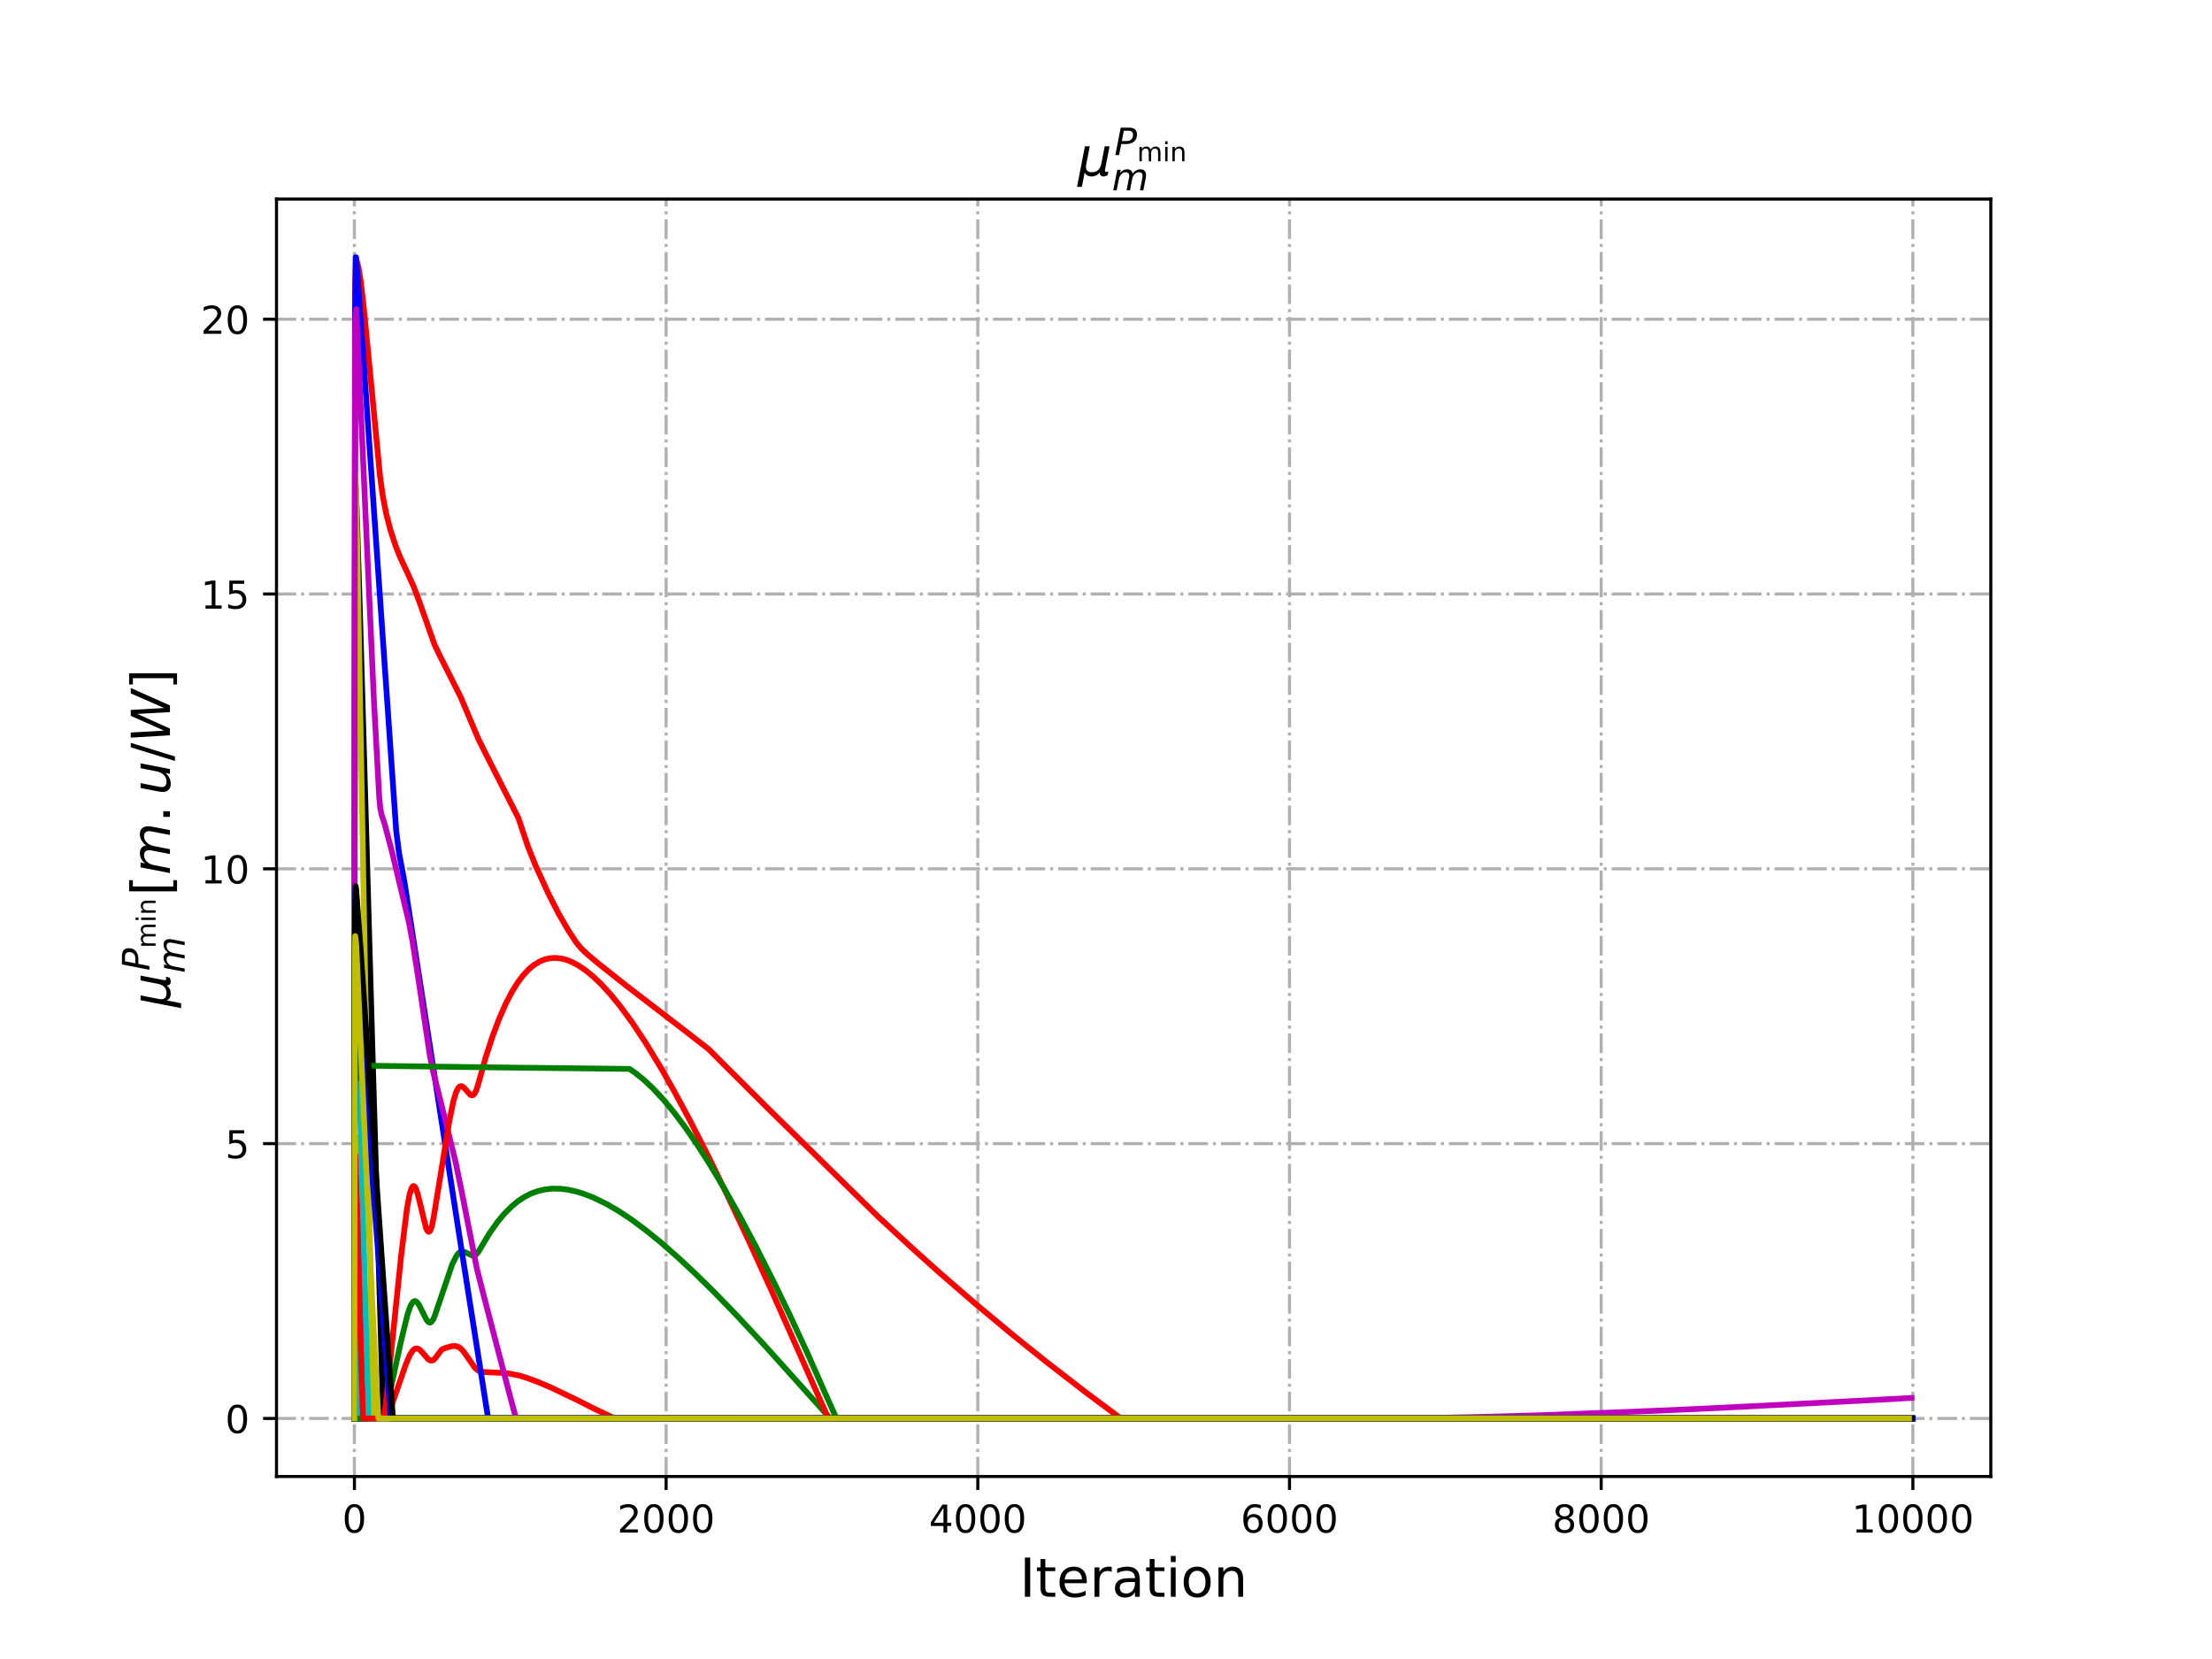 <?xml version="1.0" encoding="utf-8" standalone="no"?>
<!DOCTYPE svg PUBLIC "-//W3C//DTD SVG 1.1//EN"
  "http://www.w3.org/Graphics/SVG/1.1/DTD/svg11.dtd">
<!-- Created with matplotlib (http://matplotlib.org/) -->
<svg height="432pt" version="1.1" viewBox="0 0 576 432" width="576pt" xmlns="http://www.w3.org/2000/svg" xmlns:xlink="http://www.w3.org/1999/xlink">
 <defs>
  <style type="text/css">
*{stroke-linecap:butt;stroke-linejoin:round;}
  </style>
 </defs>
 <g id="figure_1">
  <g id="patch_1">
   <path d="M 0 432 
L 576 432 
L 576 0 
L 0 0 
z
" style="fill:#ffffff;"/>
  </g>
  <g id="axes_1">
   <g id="patch_2">
    <path d="M 72 384.48 
L 518.4 384.48 
L 518.4 51.84 
L 72 51.84 
z
" style="fill:#ffffff;"/>
   </g>
   <g id="matplotlib.axis_1">
    <g id="xtick_1">
     <g id="line2d_1">
      <path clip-path="url(#pd6179506cc)" d="M 92.291 384.48 
L 92.291 51.84 
" style="fill:none;stroke:#b0b0b0;stroke-dasharray:5.12,1.28,0.8,1.28;stroke-dashoffset:0;stroke-width:0.8;"/>
     </g>
     <g id="line2d_2">
      <defs>
       <path d="M 0 0 
L 0 3.5 
" id="m518186908f" style="stroke:#000000;stroke-width:0.8;"/>
      </defs>
      <g>
       <use style="stroke:#000000;stroke-width:0.8;" x="92.291" xlink:href="#m518186908f" y="384.48"/>
      </g>
     </g>
     <g id="text_1">
      <!-- 0 -->
      <defs>
       <path d="M 31.781 66.406 
Q 24.172 66.406 20.328 58.906 
Q 16.5 51.422 16.5 36.375 
Q 16.5 21.391 20.328 13.891 
Q 24.172 6.391 31.781 6.391 
Q 39.453 6.391 43.281 13.891 
Q 47.125 21.391 47.125 36.375 
Q 47.125 51.422 43.281 58.906 
Q 39.453 66.406 31.781 66.406 
z
M 31.781 74.219 
Q 44.047 74.219 50.516 64.516 
Q 56.984 54.828 56.984 36.375 
Q 56.984 17.969 50.516 8.266 
Q 44.047 -1.422 31.781 -1.422 
Q 19.531 -1.422 13.062 8.266 
Q 6.594 17.969 6.594 36.375 
Q 6.594 54.828 13.062 64.516 
Q 19.531 74.219 31.781 74.219 
z
" id="DejaVuSans-30"/>
      </defs>
      <g transform="translate(89.11 399.078)scale(0.1 -0.1)">
       <use xlink:href="#DejaVuSans-30"/>
      </g>
     </g>
    </g>
    <g id="xtick_2">
     <g id="line2d_3">
      <path clip-path="url(#pd6179506cc)" d="M 173.455 384.48 
L 173.455 51.84 
" style="fill:none;stroke:#b0b0b0;stroke-dasharray:5.12,1.28,0.8,1.28;stroke-dashoffset:0;stroke-width:0.8;"/>
     </g>
     <g id="line2d_4">
      <g>
       <use style="stroke:#000000;stroke-width:0.8;" x="173.455" xlink:href="#m518186908f" y="384.48"/>
      </g>
     </g>
     <g id="text_2">
      <!-- 2000 -->
      <defs>
       <path d="M 19.188 8.297 
L 53.609 8.297 
L 53.609 0 
L 7.328 0 
L 7.328 8.297 
Q 12.938 14.109 22.625 23.891 
Q 32.328 33.688 34.812 36.531 
Q 39.547 41.844 41.422 45.531 
Q 43.312 49.219 43.312 52.781 
Q 43.312 58.594 39.234 62.25 
Q 35.156 65.922 28.609 65.922 
Q 23.969 65.922 18.812 64.312 
Q 13.672 62.703 7.812 59.422 
L 7.812 69.391 
Q 13.766 71.781 18.938 73 
Q 24.125 74.219 28.422 74.219 
Q 39.75 74.219 46.484 68.547 
Q 53.219 62.891 53.219 53.422 
Q 53.219 48.922 51.531 44.891 
Q 49.859 40.875 45.406 35.406 
Q 44.188 33.984 37.641 27.219 
Q 31.109 20.453 19.188 8.297 
z
" id="DejaVuSans-32"/>
      </defs>
      <g transform="translate(160.73 399.078)scale(0.1 -0.1)">
       <use xlink:href="#DejaVuSans-32"/>
       <use x="63.623" xlink:href="#DejaVuSans-30"/>
       <use x="127.246" xlink:href="#DejaVuSans-30"/>
       <use x="190.869" xlink:href="#DejaVuSans-30"/>
      </g>
     </g>
    </g>
    <g id="xtick_3">
     <g id="line2d_5">
      <path clip-path="url(#pd6179506cc)" d="M 254.618 384.48 
L 254.618 51.84 
" style="fill:none;stroke:#b0b0b0;stroke-dasharray:5.12,1.28,0.8,1.28;stroke-dashoffset:0;stroke-width:0.8;"/>
     </g>
     <g id="line2d_6">
      <g>
       <use style="stroke:#000000;stroke-width:0.8;" x="254.618" xlink:href="#m518186908f" y="384.48"/>
      </g>
     </g>
     <g id="text_3">
      <!-- 4000 -->
      <defs>
       <path d="M 37.797 64.312 
L 12.891 25.391 
L 37.797 25.391 
z
M 35.203 72.906 
L 47.609 72.906 
L 47.609 25.391 
L 58.016 25.391 
L 58.016 17.188 
L 47.609 17.188 
L 47.609 0 
L 37.797 0 
L 37.797 17.188 
L 4.891 17.188 
L 4.891 26.703 
z
" id="DejaVuSans-34"/>
      </defs>
      <g transform="translate(241.893 399.078)scale(0.1 -0.1)">
       <use xlink:href="#DejaVuSans-34"/>
       <use x="63.623" xlink:href="#DejaVuSans-30"/>
       <use x="127.246" xlink:href="#DejaVuSans-30"/>
       <use x="190.869" xlink:href="#DejaVuSans-30"/>
      </g>
     </g>
    </g>
    <g id="xtick_4">
     <g id="line2d_7">
      <path clip-path="url(#pd6179506cc)" d="M 335.782 384.48 
L 335.782 51.84 
" style="fill:none;stroke:#b0b0b0;stroke-dasharray:5.12,1.28,0.8,1.28;stroke-dashoffset:0;stroke-width:0.8;"/>
     </g>
     <g id="line2d_8">
      <g>
       <use style="stroke:#000000;stroke-width:0.8;" x="335.782" xlink:href="#m518186908f" y="384.48"/>
      </g>
     </g>
     <g id="text_4">
      <!-- 6000 -->
      <defs>
       <path d="M 33.016 40.375 
Q 26.375 40.375 22.484 35.828 
Q 18.609 31.297 18.609 23.391 
Q 18.609 15.531 22.484 10.953 
Q 26.375 6.391 33.016 6.391 
Q 39.656 6.391 43.531 10.953 
Q 47.406 15.531 47.406 23.391 
Q 47.406 31.297 43.531 35.828 
Q 39.656 40.375 33.016 40.375 
z
M 52.594 71.297 
L 52.594 62.312 
Q 48.875 64.062 45.094 64.984 
Q 41.312 65.922 37.594 65.922 
Q 27.828 65.922 22.672 59.328 
Q 17.531 52.734 16.797 39.406 
Q 19.672 43.656 24.016 45.922 
Q 28.375 48.188 33.594 48.188 
Q 44.578 48.188 50.953 41.516 
Q 57.328 34.859 57.328 23.391 
Q 57.328 12.156 50.688 5.359 
Q 44.047 -1.422 33.016 -1.422 
Q 20.359 -1.422 13.672 8.266 
Q 6.984 17.969 6.984 36.375 
Q 6.984 53.656 15.188 63.938 
Q 23.391 74.219 37.203 74.219 
Q 40.922 74.219 44.703 73.484 
Q 48.484 72.75 52.594 71.297 
z
" id="DejaVuSans-36"/>
      </defs>
      <g transform="translate(323.057 399.078)scale(0.1 -0.1)">
       <use xlink:href="#DejaVuSans-36"/>
       <use x="63.623" xlink:href="#DejaVuSans-30"/>
       <use x="127.246" xlink:href="#DejaVuSans-30"/>
       <use x="190.869" xlink:href="#DejaVuSans-30"/>
      </g>
     </g>
    </g>
    <g id="xtick_5">
     <g id="line2d_9">
      <path clip-path="url(#pd6179506cc)" d="M 416.945 384.48 
L 416.945 51.84 
" style="fill:none;stroke:#b0b0b0;stroke-dasharray:5.12,1.28,0.8,1.28;stroke-dashoffset:0;stroke-width:0.8;"/>
     </g>
     <g id="line2d_10">
      <g>
       <use style="stroke:#000000;stroke-width:0.8;" x="416.945" xlink:href="#m518186908f" y="384.48"/>
      </g>
     </g>
     <g id="text_5">
      <!-- 8000 -->
      <defs>
       <path d="M 31.781 34.625 
Q 24.75 34.625 20.719 30.859 
Q 16.703 27.094 16.703 20.516 
Q 16.703 13.922 20.719 10.156 
Q 24.75 6.391 31.781 6.391 
Q 38.812 6.391 42.859 10.172 
Q 46.922 13.969 46.922 20.516 
Q 46.922 27.094 42.891 30.859 
Q 38.875 34.625 31.781 34.625 
z
M 21.922 38.812 
Q 15.578 40.375 12.031 44.719 
Q 8.5 49.078 8.5 55.328 
Q 8.5 64.062 14.719 69.141 
Q 20.953 74.219 31.781 74.219 
Q 42.672 74.219 48.875 69.141 
Q 55.078 64.062 55.078 55.328 
Q 55.078 49.078 51.531 44.719 
Q 48 40.375 41.703 38.812 
Q 48.828 37.156 52.797 32.312 
Q 56.781 27.484 56.781 20.516 
Q 56.781 9.906 50.312 4.234 
Q 43.844 -1.422 31.781 -1.422 
Q 19.734 -1.422 13.25 4.234 
Q 6.781 9.906 6.781 20.516 
Q 6.781 27.484 10.781 32.312 
Q 14.797 37.156 21.922 38.812 
z
M 18.312 54.391 
Q 18.312 48.734 21.844 45.562 
Q 25.391 42.391 31.781 42.391 
Q 38.141 42.391 41.719 45.562 
Q 45.312 48.734 45.312 54.391 
Q 45.312 60.062 41.719 63.234 
Q 38.141 66.406 31.781 66.406 
Q 25.391 66.406 21.844 63.234 
Q 18.312 60.062 18.312 54.391 
z
" id="DejaVuSans-38"/>
      </defs>
      <g transform="translate(404.22 399.078)scale(0.1 -0.1)">
       <use xlink:href="#DejaVuSans-38"/>
       <use x="63.623" xlink:href="#DejaVuSans-30"/>
       <use x="127.246" xlink:href="#DejaVuSans-30"/>
       <use x="190.869" xlink:href="#DejaVuSans-30"/>
      </g>
     </g>
    </g>
    <g id="xtick_6">
     <g id="line2d_11">
      <path clip-path="url(#pd6179506cc)" d="M 498.109 384.48 
L 498.109 51.84 
" style="fill:none;stroke:#b0b0b0;stroke-dasharray:5.12,1.28,0.8,1.28;stroke-dashoffset:0;stroke-width:0.8;"/>
     </g>
     <g id="line2d_12">
      <g>
       <use style="stroke:#000000;stroke-width:0.8;" x="498.109" xlink:href="#m518186908f" y="384.48"/>
      </g>
     </g>
     <g id="text_6">
      <!-- 10000 -->
      <defs>
       <path d="M 12.406 8.297 
L 28.516 8.297 
L 28.516 63.922 
L 10.984 60.406 
L 10.984 69.391 
L 28.422 72.906 
L 38.281 72.906 
L 38.281 8.297 
L 54.391 8.297 
L 54.391 0 
L 12.406 0 
z
" id="DejaVuSans-31"/>
      </defs>
      <g transform="translate(482.203 399.078)scale(0.1 -0.1)">
       <use xlink:href="#DejaVuSans-31"/>
       <use x="63.623" xlink:href="#DejaVuSans-30"/>
       <use x="127.246" xlink:href="#DejaVuSans-30"/>
       <use x="190.869" xlink:href="#DejaVuSans-30"/>
       <use x="254.492" xlink:href="#DejaVuSans-30"/>
      </g>
     </g>
    </g>
    <g id="text_7">
     <!-- Iteration -->
     <defs>
      <path d="M 9.812 72.906 
L 19.672 72.906 
L 19.672 0 
L 9.812 0 
z
" id="DejaVuSans-49"/>
      <path d="M 18.312 70.219 
L 18.312 54.688 
L 36.812 54.688 
L 36.812 47.703 
L 18.312 47.703 
L 18.312 18.016 
Q 18.312 11.328 20.141 9.422 
Q 21.969 7.516 27.594 7.516 
L 36.812 7.516 
L 36.812 0 
L 27.594 0 
Q 17.188 0 13.234 3.875 
Q 9.281 7.766 9.281 18.016 
L 9.281 47.703 
L 2.688 47.703 
L 2.688 54.688 
L 9.281 54.688 
L 9.281 70.219 
z
" id="DejaVuSans-74"/>
      <path d="M 56.203 29.594 
L 56.203 25.203 
L 14.891 25.203 
Q 15.484 15.922 20.484 11.062 
Q 25.484 6.203 34.422 6.203 
Q 39.594 6.203 44.453 7.469 
Q 49.312 8.734 54.109 11.281 
L 54.109 2.781 
Q 49.266 0.734 44.188 -0.344 
Q 39.109 -1.422 33.891 -1.422 
Q 20.797 -1.422 13.156 6.188 
Q 5.516 13.812 5.516 26.812 
Q 5.516 40.234 12.766 48.109 
Q 20.016 56 32.328 56 
Q 43.359 56 49.781 48.891 
Q 56.203 41.797 56.203 29.594 
z
M 47.219 32.234 
Q 47.125 39.594 43.094 43.984 
Q 39.062 48.391 32.422 48.391 
Q 24.906 48.391 20.391 44.141 
Q 15.875 39.891 15.188 32.172 
z
" id="DejaVuSans-65"/>
      <path d="M 41.109 46.297 
Q 39.594 47.172 37.812 47.578 
Q 36.031 48 33.891 48 
Q 26.266 48 22.188 43.047 
Q 18.109 38.094 18.109 28.812 
L 18.109 0 
L 9.078 0 
L 9.078 54.688 
L 18.109 54.688 
L 18.109 46.188 
Q 20.953 51.172 25.484 53.578 
Q 30.031 56 36.531 56 
Q 37.453 56 38.578 55.875 
Q 39.703 55.766 41.062 55.516 
z
" id="DejaVuSans-72"/>
      <path d="M 34.281 27.484 
Q 23.391 27.484 19.188 25 
Q 14.984 22.516 14.984 16.5 
Q 14.984 11.719 18.141 8.906 
Q 21.297 6.109 26.703 6.109 
Q 34.188 6.109 38.703 11.406 
Q 43.219 16.703 43.219 25.484 
L 43.219 27.484 
z
M 52.203 31.203 
L 52.203 0 
L 43.219 0 
L 43.219 8.297 
Q 40.141 3.328 35.547 0.953 
Q 30.953 -1.422 24.312 -1.422 
Q 15.922 -1.422 10.953 3.297 
Q 6 8.016 6 15.922 
Q 6 25.141 12.172 29.828 
Q 18.359 34.516 30.609 34.516 
L 43.219 34.516 
L 43.219 35.406 
Q 43.219 41.609 39.141 45 
Q 35.062 48.391 27.688 48.391 
Q 23 48.391 18.547 47.266 
Q 14.109 46.141 10.016 43.891 
L 10.016 52.203 
Q 14.938 54.109 19.578 55.047 
Q 24.219 56 28.609 56 
Q 40.484 56 46.344 49.844 
Q 52.203 43.703 52.203 31.203 
z
" id="DejaVuSans-61"/>
      <path d="M 9.422 54.688 
L 18.406 54.688 
L 18.406 0 
L 9.422 0 
z
M 9.422 75.984 
L 18.406 75.984 
L 18.406 64.594 
L 9.422 64.594 
z
" id="DejaVuSans-69"/>
      <path d="M 30.609 48.391 
Q 23.391 48.391 19.188 42.75 
Q 14.984 37.109 14.984 27.297 
Q 14.984 17.484 19.156 11.844 
Q 23.344 6.203 30.609 6.203 
Q 37.797 6.203 41.984 11.859 
Q 46.188 17.531 46.188 27.297 
Q 46.188 37.016 41.984 42.703 
Q 37.797 48.391 30.609 48.391 
z
M 30.609 56 
Q 42.328 56 49.016 48.375 
Q 55.719 40.766 55.719 27.297 
Q 55.719 13.875 49.016 6.219 
Q 42.328 -1.422 30.609 -1.422 
Q 18.844 -1.422 12.172 6.219 
Q 5.516 13.875 5.516 27.297 
Q 5.516 40.766 12.172 48.375 
Q 18.844 56 30.609 56 
z
" id="DejaVuSans-6f"/>
      <path d="M 54.891 33.016 
L 54.891 0 
L 45.906 0 
L 45.906 32.719 
Q 45.906 40.484 42.875 44.328 
Q 39.844 48.188 33.797 48.188 
Q 26.516 48.188 22.312 43.547 
Q 18.109 38.922 18.109 30.906 
L 18.109 0 
L 9.078 0 
L 9.078 54.688 
L 18.109 54.688 
L 18.109 46.188 
Q 21.344 51.125 25.703 53.562 
Q 30.078 56 35.797 56 
Q 45.219 56 50.047 50.172 
Q 54.891 44.344 54.891 33.016 
z
" id="DejaVuSans-6e"/>
     </defs>
     <g transform="translate(265.508 415.796)scale(0.14 -0.14)">
      <use xlink:href="#DejaVuSans-49"/>
      <use x="29.492" xlink:href="#DejaVuSans-74"/>
      <use x="68.701" xlink:href="#DejaVuSans-65"/>
      <use x="130.225" xlink:href="#DejaVuSans-72"/>
      <use x="171.338" xlink:href="#DejaVuSans-61"/>
      <use x="232.617" xlink:href="#DejaVuSans-74"/>
      <use x="271.826" xlink:href="#DejaVuSans-69"/>
      <use x="299.609" xlink:href="#DejaVuSans-6f"/>
      <use x="360.791" xlink:href="#DejaVuSans-6e"/>
     </g>
    </g>
   </g>
   <g id="matplotlib.axis_2">
    <g id="ytick_1">
     <g id="line2d_13">
      <path clip-path="url(#pd6179506cc)" d="M 72 369.36 
L 518.4 369.36 
" style="fill:none;stroke:#b0b0b0;stroke-dasharray:5.12,1.28,0.8,1.28;stroke-dashoffset:0;stroke-width:0.8;"/>
     </g>
     <g id="line2d_14">
      <defs>
       <path d="M 0 0 
L -3.5 0 
" id="m93ef59fa00" style="stroke:#000000;stroke-width:0.8;"/>
      </defs>
      <g>
       <use style="stroke:#000000;stroke-width:0.8;" x="72" xlink:href="#m93ef59fa00" y="369.36"/>
      </g>
     </g>
     <g id="text_8">
      <!-- 0 -->
      <g transform="translate(58.638 373.159)scale(0.1 -0.1)">
       <use xlink:href="#DejaVuSans-30"/>
      </g>
     </g>
    </g>
    <g id="ytick_2">
     <g id="line2d_15">
      <path clip-path="url(#pd6179506cc)" d="M 72 297.8 
L 518.4 297.8 
" style="fill:none;stroke:#b0b0b0;stroke-dasharray:5.12,1.28,0.8,1.28;stroke-dashoffset:0;stroke-width:0.8;"/>
     </g>
     <g id="line2d_16">
      <g>
       <use style="stroke:#000000;stroke-width:0.8;" x="72" xlink:href="#m93ef59fa00" y="297.8"/>
      </g>
     </g>
     <g id="text_9">
      <!-- 5 -->
      <defs>
       <path d="M 10.797 72.906 
L 49.516 72.906 
L 49.516 64.594 
L 19.828 64.594 
L 19.828 46.734 
Q 21.969 47.469 24.109 47.828 
Q 26.266 48.188 28.422 48.188 
Q 40.625 48.188 47.75 41.5 
Q 54.891 34.812 54.891 23.391 
Q 54.891 11.625 47.562 5.094 
Q 40.234 -1.422 26.906 -1.422 
Q 22.312 -1.422 17.547 -0.641 
Q 12.797 0.141 7.719 1.703 
L 7.719 11.625 
Q 12.109 9.234 16.797 8.062 
Q 21.484 6.891 26.703 6.891 
Q 35.156 6.891 40.078 11.328 
Q 45.016 15.766 45.016 23.391 
Q 45.016 31 40.078 35.438 
Q 35.156 39.891 26.703 39.891 
Q 22.75 39.891 18.812 39.016 
Q 14.891 38.141 10.797 36.281 
z
" id="DejaVuSans-35"/>
      </defs>
      <g transform="translate(58.638 301.599)scale(0.1 -0.1)">
       <use xlink:href="#DejaVuSans-35"/>
      </g>
     </g>
    </g>
    <g id="ytick_3">
     <g id="line2d_17">
      <path clip-path="url(#pd6179506cc)" d="M 72 226.241 
L 518.4 226.241 
" style="fill:none;stroke:#b0b0b0;stroke-dasharray:5.12,1.28,0.8,1.28;stroke-dashoffset:0;stroke-width:0.8;"/>
     </g>
     <g id="line2d_18">
      <g>
       <use style="stroke:#000000;stroke-width:0.8;" x="72" xlink:href="#m93ef59fa00" y="226.241"/>
      </g>
     </g>
     <g id="text_10">
      <!-- 10 -->
      <g transform="translate(52.275 230.04)scale(0.1 -0.1)">
       <use xlink:href="#DejaVuSans-31"/>
       <use x="63.623" xlink:href="#DejaVuSans-30"/>
      </g>
     </g>
    </g>
    <g id="ytick_4">
     <g id="line2d_19">
      <path clip-path="url(#pd6179506cc)" d="M 72 154.681 
L 518.4 154.681 
" style="fill:none;stroke:#b0b0b0;stroke-dasharray:5.12,1.28,0.8,1.28;stroke-dashoffset:0;stroke-width:0.8;"/>
     </g>
     <g id="line2d_20">
      <g>
       <use style="stroke:#000000;stroke-width:0.8;" x="72" xlink:href="#m93ef59fa00" y="154.681"/>
      </g>
     </g>
     <g id="text_11">
      <!-- 15 -->
      <g transform="translate(52.275 158.48)scale(0.1 -0.1)">
       <use xlink:href="#DejaVuSans-31"/>
       <use x="63.623" xlink:href="#DejaVuSans-35"/>
      </g>
     </g>
    </g>
    <g id="ytick_5">
     <g id="line2d_21">
      <path clip-path="url(#pd6179506cc)" d="M 72 83.121 
L 518.4 83.121 
" style="fill:none;stroke:#b0b0b0;stroke-dasharray:5.12,1.28,0.8,1.28;stroke-dashoffset:0;stroke-width:0.8;"/>
     </g>
     <g id="line2d_22">
      <g>
       <use style="stroke:#000000;stroke-width:0.8;" x="72" xlink:href="#m93ef59fa00" y="83.121"/>
      </g>
     </g>
     <g id="text_12">
      <!-- 20 -->
      <g transform="translate(52.275 86.92)scale(0.1 -0.1)">
       <use xlink:href="#DejaVuSans-32"/>
       <use x="63.623" xlink:href="#DejaVuSans-30"/>
      </g>
     </g>
    </g>
    <g id="text_13">
     <!-- $\mu^{P_{\mathrm{min}}}_{m}[m.u/W]$ -->
     <defs>
      <path d="M -1.312 -20.797 
L 13.375 54.688 
L 22.406 54.688 
L 15.766 20.656 
Q 15.578 19.625 15.422 18.359 
Q 15.281 17.094 15.281 15.828 
Q 15.281 11.281 18.141 8.828 
Q 21 6.391 26.312 6.391 
Q 33.547 6.391 37.984 10.484 
Q 42.438 14.594 44 22.797 
L 50.203 54.688 
L 59.188 54.688 
L 51.031 12.641 
Q 50.828 11.719 50.75 11.031 
Q 50.688 10.359 50.688 9.812 
Q 50.688 8.297 51.297 7.594 
Q 51.906 6.891 53.219 6.891 
Q 53.719 6.891 54.562 7.125 
Q 55.422 7.375 56.984 8.016 
L 55.609 0.781 
Q 53.469 -0.297 51.516 -0.859 
Q 49.562 -1.422 47.703 -1.422 
Q 44.484 -1.422 42.656 0.625 
Q 40.828 2.688 40.828 6.297 
Q 38.094 2.391 34.297 0.484 
Q 30.516 -1.422 25.391 -1.422 
Q 20.844 -1.422 17.453 0.672 
Q 14.062 2.781 12.984 6.203 
L 7.719 -20.797 
z
" id="DejaVuSans-Oblique-3bc"/>
      <path d="M 16.891 72.906 
L 39.703 72.906 
Q 49.656 72.906 54.875 68.266 
Q 60.109 63.625 60.109 54.688 
Q 60.109 42.672 52.391 35.984 
Q 44.672 29.297 30.719 29.297 
L 18.312 29.297 
L 12.594 0 
L 2.688 0 
z
M 25.203 64.797 
L 19.922 37.406 
L 32.328 37.406 
Q 40.719 37.406 45.203 41.703 
Q 49.703 46 49.703 54 
Q 49.703 59.125 46.656 61.953 
Q 43.609 64.797 38.094 64.797 
z
" id="DejaVuSans-Oblique-50"/>
      <path d="M 52 44.188 
Q 55.375 50.25 60.062 53.125 
Q 64.75 56 71.094 56 
Q 79.641 56 84.281 50.016 
Q 88.922 44.047 88.922 33.016 
L 88.922 0 
L 79.891 0 
L 79.891 32.719 
Q 79.891 40.578 77.094 44.375 
Q 74.312 48.188 68.609 48.188 
Q 61.625 48.188 57.562 43.547 
Q 53.516 38.922 53.516 30.906 
L 53.516 0 
L 44.484 0 
L 44.484 32.719 
Q 44.484 40.625 41.703 44.406 
Q 38.922 48.188 33.109 48.188 
Q 26.219 48.188 22.156 43.531 
Q 18.109 38.875 18.109 30.906 
L 18.109 0 
L 9.078 0 
L 9.078 54.688 
L 18.109 54.688 
L 18.109 46.188 
Q 21.188 51.219 25.484 53.609 
Q 29.781 56 35.688 56 
Q 41.656 56 45.828 52.969 
Q 50 49.953 52 44.188 
z
" id="DejaVuSans-6d"/>
      <path d="M 89.797 33.016 
L 83.406 0 
L 74.422 0 
L 80.719 32.719 
Q 81.109 34.812 81.297 36.328 
Q 81.5 37.844 81.5 38.922 
Q 81.5 43.312 79.047 45.75 
Q 76.609 48.188 72.219 48.188 
Q 65.672 48.188 60.547 43.281 
Q 55.422 38.375 53.906 30.516 
L 47.906 0 
L 38.922 0 
L 45.312 32.719 
Q 45.703 34.516 45.891 36.047 
Q 46.094 37.594 46.094 38.812 
Q 46.094 43.266 43.656 45.719 
Q 41.219 48.188 36.922 48.188 
Q 30.281 48.188 25.141 43.281 
Q 20.016 38.375 18.5 30.516 
L 12.5 0 
L 3.516 0 
L 14.203 54.688 
L 23.188 54.688 
L 21.484 46.188 
Q 25.141 50.984 30.047 53.484 
Q 34.969 56 40.578 56 
Q 46.531 56 50.359 52.875 
Q 54.203 49.75 54.984 44.188 
Q 59.078 49.953 64.469 52.969 
Q 69.875 56 75.875 56 
Q 82.906 56 86.734 51.953 
Q 90.578 47.906 90.578 40.484 
Q 90.578 38.875 90.375 36.938 
Q 90.188 35.016 89.797 33.016 
z
" id="DejaVuSans-Oblique-6d"/>
      <path d="M 8.594 75.984 
L 29.297 75.984 
L 29.297 69 
L 17.578 69 
L 17.578 -6.203 
L 29.297 -6.203 
L 29.297 -13.188 
L 8.594 -13.188 
z
" id="DejaVuSans-5b"/>
      <path d="M 10.688 12.406 
L 21 12.406 
L 21 0 
L 10.688 0 
z
" id="DejaVuSans-2e"/>
      <path d="M 6.688 21.688 
L 13.094 54.688 
L 22.125 54.688 
L 15.719 22.016 
Q 15.234 19.625 15.016 17.922 
Q 14.797 16.219 14.797 15.094 
Q 14.797 10.938 17.328 8.656 
Q 19.875 6.391 24.516 6.391 
Q 31.734 6.391 37 11.266 
Q 42.281 16.156 43.891 24.422 
L 49.906 54.688 
L 58.891 54.688 
L 48.297 0 
L 39.312 0 
L 41.109 8.594 
Q 37.312 3.812 32.062 1.188 
Q 26.812 -1.422 20.906 -1.422 
Q 13.719 -1.422 9.719 2.516 
Q 5.719 6.453 5.719 13.484 
Q 5.719 14.938 5.953 17.141 
Q 6.203 19.344 6.688 21.688 
z
" id="DejaVuSans-Oblique-75"/>
      <path d="M 25.391 72.906 
L 33.688 72.906 
L 8.297 -9.281 
L 0 -9.281 
z
" id="DejaVuSans-2f"/>
      <path d="M 9.625 72.906 
L 19.188 72.906 
L 22.703 10.891 
L 50.203 72.906 
L 61.188 72.906 
L 64.797 10.891 
L 92 72.906 
L 102 72.906 
L 69.578 0 
L 57.172 0 
L 53.812 60.797 
L 26.516 0 
L 14.109 0 
z
" id="DejaVuSans-Oblique-57"/>
      <path d="M 30.422 75.984 
L 30.422 -13.188 
L 9.719 -13.188 
L 9.719 -6.203 
L 21.391 -6.203 
L 21.391 69 
L 9.719 69 
L 9.719 75.984 
z
" id="DejaVuSans-5d"/>
     </defs>
     <g transform="translate(44.355 262.33)rotate(-90)scale(0.14 -0.14)">
      <use transform="translate(0 0.684)" xlink:href="#DejaVuSans-Oblique-3bc"/>
      <use transform="translate(68.089 38.966)scale(0.7)" xlink:href="#DejaVuSans-Oblique-50"/>
      <use transform="translate(110.301 27.481)scale(0.49)" xlink:href="#DejaVuSans-6d"/>
      <use transform="translate(158.033 27.481)scale(0.49)" xlink:href="#DejaVuSans-69"/>
      <use transform="translate(171.647 27.481)scale(0.49)" xlink:href="#DejaVuSans-6e"/>
      <use transform="translate(63.623 -26.659)scale(0.7)" xlink:href="#DejaVuSans-Oblique-6d"/>
      <use transform="translate(207.351 0.684)" xlink:href="#DejaVuSans-5b"/>
      <use transform="translate(246.365 0.684)" xlink:href="#DejaVuSans-Oblique-6d"/>
      <use transform="translate(343.777 0.684)" xlink:href="#DejaVuSans-2e"/>
      <use transform="translate(395.046 0.684)" xlink:href="#DejaVuSans-Oblique-75"/>
      <use transform="translate(458.425 0.684)" xlink:href="#DejaVuSans-2f"/>
      <use transform="translate(492.117 0.684)" xlink:href="#DejaVuSans-Oblique-57"/>
      <use transform="translate(590.993 0.684)" xlink:href="#DejaVuSans-5d"/>
     </g>
    </g>
   </g>
   <g id="line2d_23">
    <path clip-path="url(#pd6179506cc)" d="M 92.291 369.36 
L 497.866 369.36 
L 497.866 369.36 
" style="fill:none;stroke:#bf00bf;stroke-linecap:square;stroke-width:1.5;"/>
   </g>
   <g id="line2d_24">
    <path clip-path="url(#pd6179506cc)" d="M 92.291 369.36 
L 498.109 369.36 
L 498.109 369.36 
" style="fill:none;stroke:#00bfbf;stroke-linecap:square;stroke-width:1.5;"/>
   </g>
   <g id="line2d_25">
    <path clip-path="url(#pd6179506cc)" d="M 92.291 369.36 
L 497.379 369.36 
L 497.379 369.36 
" style="fill:none;stroke:#ff0000;stroke-linecap:square;stroke-width:1.5;"/>
   </g>
   <g id="line2d_26">
    <path clip-path="url(#pd6179506cc)" d="M 92.291 369.36 
L 498.069 369.36 
L 498.069 369.36 
" style="fill:none;stroke:#008000;stroke-linecap:square;stroke-width:1.5;"/>
   </g>
   <g id="line2d_27">
    <path clip-path="url(#pd6179506cc)" d="M 92.291 369.36 
L 497.744 369.36 
L 497.744 369.36 
" style="fill:none;stroke:#0000ff;stroke-linecap:square;stroke-width:1.5;"/>
   </g>
   <g id="line2d_28">
    <path clip-path="url(#pd6179506cc)" d="M 92.291 369.36 
L 497.744 369.36 
L 497.744 369.36 
" style="fill:none;stroke:#000000;stroke-linecap:square;stroke-width:1.5;"/>
   </g>
   <g id="line2d_29">
    <path clip-path="url(#pd6179506cc)" d="M 92.291 369.36 
L 497.825 369.36 
L 497.825 369.36 
" style="fill:none;stroke:#bfbf00;stroke-linecap:square;stroke-width:1.5;"/>
   </g>
   <g id="line2d_30">
    <path clip-path="url(#pd6179506cc)" d="M 92.291 369.36 
L 498.028 369.36 
L 498.028 369.36 
" style="fill:none;stroke:#bf00bf;stroke-linecap:square;stroke-width:1.5;"/>
   </g>
   <g id="line2d_31">
    <path clip-path="url(#pd6179506cc)" d="M 92.291 369.36 
L 497.906 369.36 
L 497.906 369.36 
" style="fill:none;stroke:#00bfbf;stroke-linecap:square;stroke-width:1.5;"/>
   </g>
   <g id="line2d_32">
    <path clip-path="url(#pd6179506cc)" d="M 92.291 369.36 
L 497.906 369.36 
L 497.906 369.36 
" style="fill:none;stroke:#ff0000;stroke-linecap:square;stroke-width:1.5;"/>
   </g>
   <g id="line2d_33">
    <path clip-path="url(#pd6179506cc)" d="M 92.291 369.36 
L 497.46 369.36 
L 497.46 369.36 
" style="fill:none;stroke:#008000;stroke-linecap:square;stroke-width:1.5;"/>
   </g>
   <g id="line2d_34">
    <path clip-path="url(#pd6179506cc)" d="M 92.291 369.36 
L 497.784 369.36 
L 497.784 369.36 
" style="fill:none;stroke:#0000ff;stroke-linecap:square;stroke-width:1.5;"/>
   </g>
   <g id="line2d_35">
    <path clip-path="url(#pd6179506cc)" d="M 92.291 369.36 
L 497.987 369.36 
L 497.987 369.36 
" style="fill:none;stroke:#000000;stroke-linecap:square;stroke-width:1.5;"/>
   </g>
   <g id="line2d_36">
    <path clip-path="url(#pd6179506cc)" d="M 92.291 369.36 
L 497.947 369.36 
L 497.947 369.36 
" style="fill:none;stroke:#bfbf00;stroke-linecap:square;stroke-width:1.5;"/>
   </g>
   <g id="line2d_37">
    <path clip-path="url(#pd6179506cc)" d="M 92.291 369.36 
L 370.723 369.25 
L 376.445 369.158 
L 382.045 369.048 
L 393.002 368.772 
L 401.646 368.508 
L 432.082 367.325 
L 448.315 366.576 
L 483.581 364.783 
L 489.993 364.441 
L 495.999 364.119 
L 497.744 364.025 
L 497.744 364.025 
" style="fill:none;stroke:#bf00bf;stroke-linecap:square;stroke-width:1.5;"/>
   </g>
   <g id="line2d_38">
    <path clip-path="url(#pd6179506cc)" d="M 92.291 369.36 
L 497.744 369.36 
L 497.744 369.36 
" style="fill:none;stroke:#00bfbf;stroke-linecap:square;stroke-width:1.5;"/>
   </g>
   <g id="line2d_39">
    <path clip-path="url(#pd6179506cc)" d="M 92.291 369.36 
L 100.204 369.283 
L 100.57 369.004 
L 100.975 368.397 
L 101.584 367.031 
L 102.558 364.266 
L 105.683 355.247 
L 106.738 352.808 
L 107.428 351.726 
L 107.955 351.254 
L 108.402 351.109 
L 108.889 351.205 
L 109.335 351.496 
L 110.147 352.37 
L 111.527 353.965 
L 112.135 354.298 
L 112.622 354.269 
L 112.947 354.082 
L 113.596 353.341 
L 115.017 351.427 
L 115.869 351.044 
L 117.655 350.54 
L 118.588 350.493 
L 119.237 350.673 
L 119.887 351.078 
L 120.658 351.859 
L 121.713 353.345 
L 123.661 356.177 
L 124.391 356.826 
L 125.04 357.119 
L 125.933 357.258 
L 132.061 357.578 
L 135.145 358.174 
L 137.134 358.778 
L 140.259 359.941 
L 143.383 361.271 
L 149.795 364.331 
L 154.949 366.933 
L 160.103 369.36 
L 497.906 369.36 
L 497.906 369.36 
" style="fill:none;stroke:#ff0000;stroke-linecap:square;stroke-width:1.5;"/>
   </g>
   <g id="line2d_40">
    <path clip-path="url(#pd6179506cc)" d="M 92.291 369.36 
L 97.364 369.281 
L 100.083 368.586 
L 100.326 368.115 
L 100.61 367.159 
L 101.99 360.502 
L 104.303 349.75 
L 106.129 342.223 
L 106.86 340.114 
L 107.509 339.046 
L 107.874 338.81 
L 108.077 338.791 
L 108.524 339.013 
L 109.092 339.75 
L 109.903 341.369 
L 111.08 343.712 
L 111.567 344.264 
L 111.933 344.406 
L 112.176 344.35 
L 112.785 343.636 
L 113.231 342.579 
L 117.776 329.155 
L 118.953 326.861 
L 119.481 326.264 
L 120.008 325.95 
L 121.023 326.025 
L 123.052 326.989 
L 123.539 326.935 
L 123.985 326.68 
L 124.472 326.145 
L 125.325 324.715 
L 127.435 321.189 
L 129.504 318.248 
L 131.209 316.19 
L 133.157 314.217 
L 134.861 312.803 
L 136.566 311.674 
L 138.351 310.774 
L 140.096 310.144 
L 141.922 309.726 
L 143.87 309.522 
L 145.981 309.556 
L 147.929 309.798 
L 149.836 310.21 
L 151.784 310.791 
L 154.381 311.786 
L 157.952 313.521 
L 161.037 315.315 
L 164.324 317.492 
L 168.179 320.346 
L 172.034 323.476 
L 176.661 327.535 
L 180.962 331.552 
L 185.954 336.455 
L 191.595 342.262 
L 198.899 350.108 
L 207.665 359.855 
L 215.984 369.12 
L 216.755 369.26 
L 219.19 369.296 
L 497.703 369.36 
L 497.703 369.36 
" style="fill:none;stroke:#008000;stroke-linecap:square;stroke-width:1.5;"/>
   </g>
   <g id="line2d_41">
    <path clip-path="url(#pd6179506cc)" d="M 92.291 369.36 
L 497.622 369.36 
L 497.622 369.36 
" style="fill:none;stroke:#0000ff;stroke-linecap:square;stroke-width:1.5;"/>
   </g>
   <g id="line2d_42">
    <path clip-path="url(#pd6179506cc)" d="M 92.291 369.36 
L 497.419 369.36 
L 497.419 369.36 
" style="fill:none;stroke:#000000;stroke-linecap:square;stroke-width:1.5;"/>
   </g>
   <g id="line2d_43">
    <path clip-path="url(#pd6179506cc)" d="M 92.291 369.36 
L 92.331 332.364 
L 92.453 299.997 
L 92.494 297.7 
L 92.697 295.913 
L 92.778 296.328 
L 93.021 298.912 
L 93.59 310.283 
L 94.482 334.562 
L 95.132 351.011 
L 95.74 360.514 
L 96.39 365.695 
L 96.714 367.807 
L 97.201 369.357 
L 101.99 369.36 
L 497.825 369.36 
L 497.825 369.36 
" style="fill:none;stroke:#bfbf00;stroke-linecap:square;stroke-width:1.5;"/>
   </g>
   <g id="line2d_44">
    <path clip-path="url(#pd6179506cc)" d="M 92.291 369.36 
L 92.331 340.736 
L 92.453 315.69 
L 92.616 312.357 
L 92.697 312.24 
L 92.778 312.303 
L 92.9 312.613 
L 93.184 314.475 
L 93.508 318.823 
L 94.077 331.123 
L 95.659 369.36 
L 498.028 369.36 
L 498.028 369.36 
" style="fill:none;stroke:#bf00bf;stroke-linecap:square;stroke-width:1.5;"/>
   </g>
   <g id="line2d_45">
    <path clip-path="url(#pd6179506cc)" d="M 92.291 369.36 
L 92.331 353.688 
L 92.453 340.553 
L 92.534 340.41 
L 92.737 345.256 
L 93.184 362.24 
L 93.387 369.36 
L 497.866 369.36 
L 497.866 369.36 
" style="fill:none;stroke:#00bfbf;stroke-linecap:square;stroke-width:1.5;"/>
   </g>
   <g id="line2d_46">
    <path clip-path="url(#pd6179506cc)" d="M 92.291 369.36 
L 92.331 216.866 
L 92.453 83.593 
L 92.494 74.372 
L 92.697 67.279 
L 92.778 67.594 
L 93.346 69.615 
L 93.914 73.137 
L 94.645 79.381 
L 96.39 97.233 
L 98.946 123.913 
L 99.636 128.956 
L 100.57 133.803 
L 101.665 138.009 
L 103.005 142.111 
L 104.181 145.082 
L 106.129 149.235 
L 107.712 152.734 
L 109.254 156.816 
L 113.15 167.869 
L 114.611 170.898 
L 119.968 181.529 
L 121.956 186.25 
L 124.635 192.577 
L 126.258 195.842 
L 134.983 212.995 
L 137.458 220.397 
L 139.488 225.469 
L 142.896 232.897 
L 145.534 238.041 
L 147.888 242.101 
L 150.079 245.467 
L 151.378 247 
L 152.92 248.471 
L 155.72 250.826 
L 163.269 256.812 
L 176.498 266.967 
L 184.493 273.164 
L 188.754 277.434 
L 200.076 288.724 
L 228.605 316.754 
L 238.02 325.467 
L 244.838 331.571 
L 254.091 339.583 
L 263.993 347.826 
L 272.596 354.726 
L 282.741 362.566 
L 291.751 369.28 
L 292.116 369.36 
L 497.703 369.36 
L 497.703 369.36 
" style="fill:none;stroke:#ff0000;stroke-linecap:square;stroke-width:1.5;"/>
   </g>
   <g id="line2d_47">
    <path clip-path="url(#pd6179506cc)" d="M 92.291 369.36 
L 497.744 369.36 
L 497.744 369.36 
" style="fill:none;stroke:#008000;stroke-linecap:square;stroke-width:1.5;"/>
   </g>
   <g id="line2d_48">
    <path clip-path="url(#pd6179506cc)" d="M 92.291 369.36 
L 92.331 216.866 
L 92.453 83.535 
L 92.616 66.96 
L 92.697 66.989 
L 93.103 71.827 
L 94.685 94.095 
L 103.167 216.331 
L 103.938 222.322 
L 104.587 225.73 
L 105.277 229.439 
L 107.184 241.669 
L 119.359 320.166 
L 127.11 369.36 
L 497.906 369.36 
L 497.906 369.36 
" style="fill:none;stroke:#0000ff;stroke-linecap:square;stroke-width:1.5;"/>
   </g>
   <g id="line2d_49">
    <path clip-path="url(#pd6179506cc)" d="M 92.291 369.36 
L 92.331 245.848 
L 92.453 138.019 
L 92.616 126.545 
L 92.859 132.135 
L 93.833 162.982 
L 97.08 276.737 
L 99.799 369.36 
L 497.987 369.36 
L 497.987 369.36 
" style="fill:none;stroke:#000000;stroke-linecap:square;stroke-width:1.5;"/>
   </g>
   <g id="line2d_50">
    <path clip-path="url(#pd6179506cc)" d="M 92.291 369.36 
L 92.331 243.272 
L 92.453 133.422 
L 92.575 123.444 
L 92.616 124.148 
L 93.021 142.275 
L 94.32 212.835 
L 97.161 369.36 
L 497.906 369.36 
L 497.906 369.36 
" style="fill:none;stroke:#bfbf00;stroke-linecap:square;stroke-width:1.5;"/>
   </g>
   <g id="line2d_51">
    <path clip-path="url(#pd6179506cc)" d="M 92.291 369.36 
L 92.331 221.231 
L 92.453 91.901 
L 92.494 83.203 
L 92.778 80.496 
L 97.364 182.313 
L 98.743 207.482 
L 99.027 210.502 
L 99.433 212.371 
L 100.123 214.429 
L 101.99 221.473 
L 106.454 240.052 
L 107.347 244.74 
L 108.727 253.443 
L 111.933 274.858 
L 112.825 279.233 
L 114.651 286.464 
L 118.588 302.363 
L 120.211 310.249 
L 124.188 330.419 
L 126.136 338.045 
L 132.629 362.868 
L 134.171 368.607 
L 134.577 369.36 
L 497.784 369.36 
L 497.784 369.36 
" style="fill:none;stroke:#bf00bf;stroke-linecap:square;stroke-width:1.5;"/>
   </g>
   <g id="line2d_52">
    <path clip-path="url(#pd6179506cc)" d="M 92.291 369.36 
L 92.331 304.098 
L 92.453 247.242 
L 92.575 242.526 
L 92.697 245.625 
L 94.077 299.329 
L 95.943 369.36 
L 497.784 369.36 
L 497.784 369.36 
" style="fill:none;stroke:#00bfbf;stroke-linecap:square;stroke-width:1.5;"/>
   </g>
   <g id="line2d_53">
    <path clip-path="url(#pd6179506cc)" d="M 92.291 369.36 
L 92.331 332.364 
L 92.453 300.578 
L 92.575 301.029 
L 94.077 355.878 
L 94.523 369.36 
L 99.961 369.36 
L 100.001 369.243 
L 100.367 366.499 
L 104.465 326.899 
L 105.967 314.764 
L 106.576 311.351 
L 107.063 309.629 
L 107.428 308.972 
L 107.671 308.838 
L 107.955 308.974 
L 108.28 309.49 
L 108.686 310.607 
L 109.335 313.183 
L 110.918 319.725 
L 111.283 320.498 
L 111.608 320.767 
L 111.851 320.676 
L 112.135 320.23 
L 112.501 319.098 
L 112.947 316.858 
L 117.046 291.64 
L 118.06 286.747 
L 118.75 284.449 
L 119.318 283.305 
L 119.724 282.903 
L 120.13 282.814 
L 120.536 282.99 
L 121.145 283.603 
L 122.524 285.136 
L 122.93 285.24 
L 123.295 285.08 
L 123.661 284.635 
L 124.066 283.776 
L 124.553 282.219 
L 126.501 275.223 
L 128.287 269.762 
L 130.032 265.148 
L 131.736 261.292 
L 133.319 258.255 
L 134.78 255.895 
L 136.16 254.041 
L 137.621 252.463 
L 138.96 251.334 
L 140.502 250.382 
L 141.882 249.819 
L 143.14 249.526 
L 144.601 249.43 
L 146.143 249.593 
L 147.482 249.938 
L 148.984 250.531 
L 150.566 251.375 
L 152.352 252.573 
L 154.341 254.182 
L 156.532 256.26 
L 158.926 258.865 
L 161.605 262.149 
L 164.567 266.192 
L 168.017 271.373 
L 171.994 277.892 
L 175.443 283.948 
L 179.501 291.472 
L 184.452 301.134 
L 189.403 311.246 
L 195.206 323.578 
L 201.375 337.109 
L 210.059 356.675 
L 215.7 369.36 
L 497.703 369.36 
L 497.703 369.36 
" style="fill:none;stroke:#ff0000;stroke-linecap:square;stroke-width:1.5;"/>
   </g>
   <g id="line2d_54">
    <path clip-path="url(#pd6179506cc)" d="M 92.291 369.36 
L 92.331 305.314 
L 92.453 249.337 
L 92.575 243.381 
L 92.616 243.572 
L 92.778 247.365 
L 93.265 267.342 
L 93.59 278.957 
L 93.874 280.821 
L 94.198 279.746 
L 94.563 278.376 
L 95.01 277.603 
L 95.416 277.433 
L 96.187 277.46 
L 97.932 277.535 
L 102.233 277.595 
L 128.287 277.944 
L 163.918 278.343 
L 165.501 279.434 
L 167.733 281.25 
L 170.086 283.471 
L 172.765 286.352 
L 175.484 289.63 
L 178.446 293.567 
L 181.368 297.79 
L 184.696 302.971 
L 188.713 309.696 
L 192.609 316.651 
L 196.83 324.604 
L 201.781 334.413 
L 205.758 342.651 
L 210.1 352.02 
L 215.132 363.376 
L 217.81 369.36 
L 497.582 369.36 
L 497.582 369.36 
" style="fill:none;stroke:#008000;stroke-linecap:square;stroke-width:1.5;"/>
   </g>
   <g id="line2d_55">
    <path clip-path="url(#pd6179506cc)" d="M 92.291 369.36 
L 92.331 299.088 
L 92.453 237.713 
L 92.575 231.111 
L 92.616 231.112 
L 92.859 234.926 
L 93.508 250.572 
L 94.523 275.422 
L 95.172 285.23 
L 97.282 310.67 
L 101.746 369.36 
L 498.069 369.36 
L 498.069 369.36 
" style="fill:none;stroke:#0000ff;stroke-linecap:square;stroke-width:1.5;"/>
   </g>
   <g id="line2d_56">
    <path clip-path="url(#pd6179506cc)" d="M 92.291 369.36 
L 92.331 299.088 
L 92.453 237.702 
L 92.616 230.762 
L 92.778 232.154 
L 93.874 246.84 
L 97.769 303.83 
L 102.315 369.36 
L 497.663 369.36 
L 497.663 369.36 
" style="fill:none;stroke:#000000;stroke-linecap:square;stroke-width:1.5;"/>
   </g>
   <g id="line2d_57">
    <path clip-path="url(#pd6179506cc)" d="M 92.291 369.36 
L 92.331 304.098 
L 92.453 247.275 
L 92.494 243.755 
L 92.778 246.189 
L 96.755 335.534 
L 98.135 362.758 
L 98.541 369.36 
L 497.095 369.36 
L 497.095 369.36 
" style="fill:none;stroke:#bfbf00;stroke-linecap:square;stroke-width:1.5;"/>
   </g>
   <g id="patch_3">
    <path d="M 72 384.48 
L 72 51.84 
" style="fill:none;stroke:#000000;stroke-linecap:square;stroke-linejoin:miter;stroke-width:0.8;"/>
   </g>
   <g id="patch_4">
    <path d="M 518.4 384.48 
L 518.4 51.84 
" style="fill:none;stroke:#000000;stroke-linecap:square;stroke-linejoin:miter;stroke-width:0.8;"/>
   </g>
   <g id="patch_5">
    <path d="M 72 384.48 
L 518.4 384.48 
" style="fill:none;stroke:#000000;stroke-linecap:square;stroke-linejoin:miter;stroke-width:0.8;"/>
   </g>
   <g id="patch_6">
    <path d="M 72 51.84 
L 518.4 51.84 
" style="fill:none;stroke:#000000;stroke-linecap:square;stroke-linejoin:miter;stroke-width:0.8;"/>
   </g>
   <g id="text_14">
    <!-- $\mu^{P_{\mathrm{min}}}_{m}$ -->
    <g transform="translate(280.64 45.84)scale(0.14 -0.14)">
     <use transform="translate(0 0.684)" xlink:href="#DejaVuSans-Oblique-3bc"/>
     <use transform="translate(68.089 38.966)scale(0.7)" xlink:href="#DejaVuSans-Oblique-50"/>
     <use transform="translate(110.301 27.481)scale(0.49)" xlink:href="#DejaVuSans-6d"/>
     <use transform="translate(158.033 27.481)scale(0.49)" xlink:href="#DejaVuSans-69"/>
     <use transform="translate(171.647 27.481)scale(0.49)" xlink:href="#DejaVuSans-6e"/>
     <use transform="translate(63.623 -26.659)scale(0.7)" xlink:href="#DejaVuSans-Oblique-6d"/>
    </g>
   </g>
  </g>
 </g>
 <defs>
  <clipPath id="pd6179506cc">
   <rect height="332.64" width="446.4" x="72" y="51.84"/>
  </clipPath>
 </defs>
</svg>
